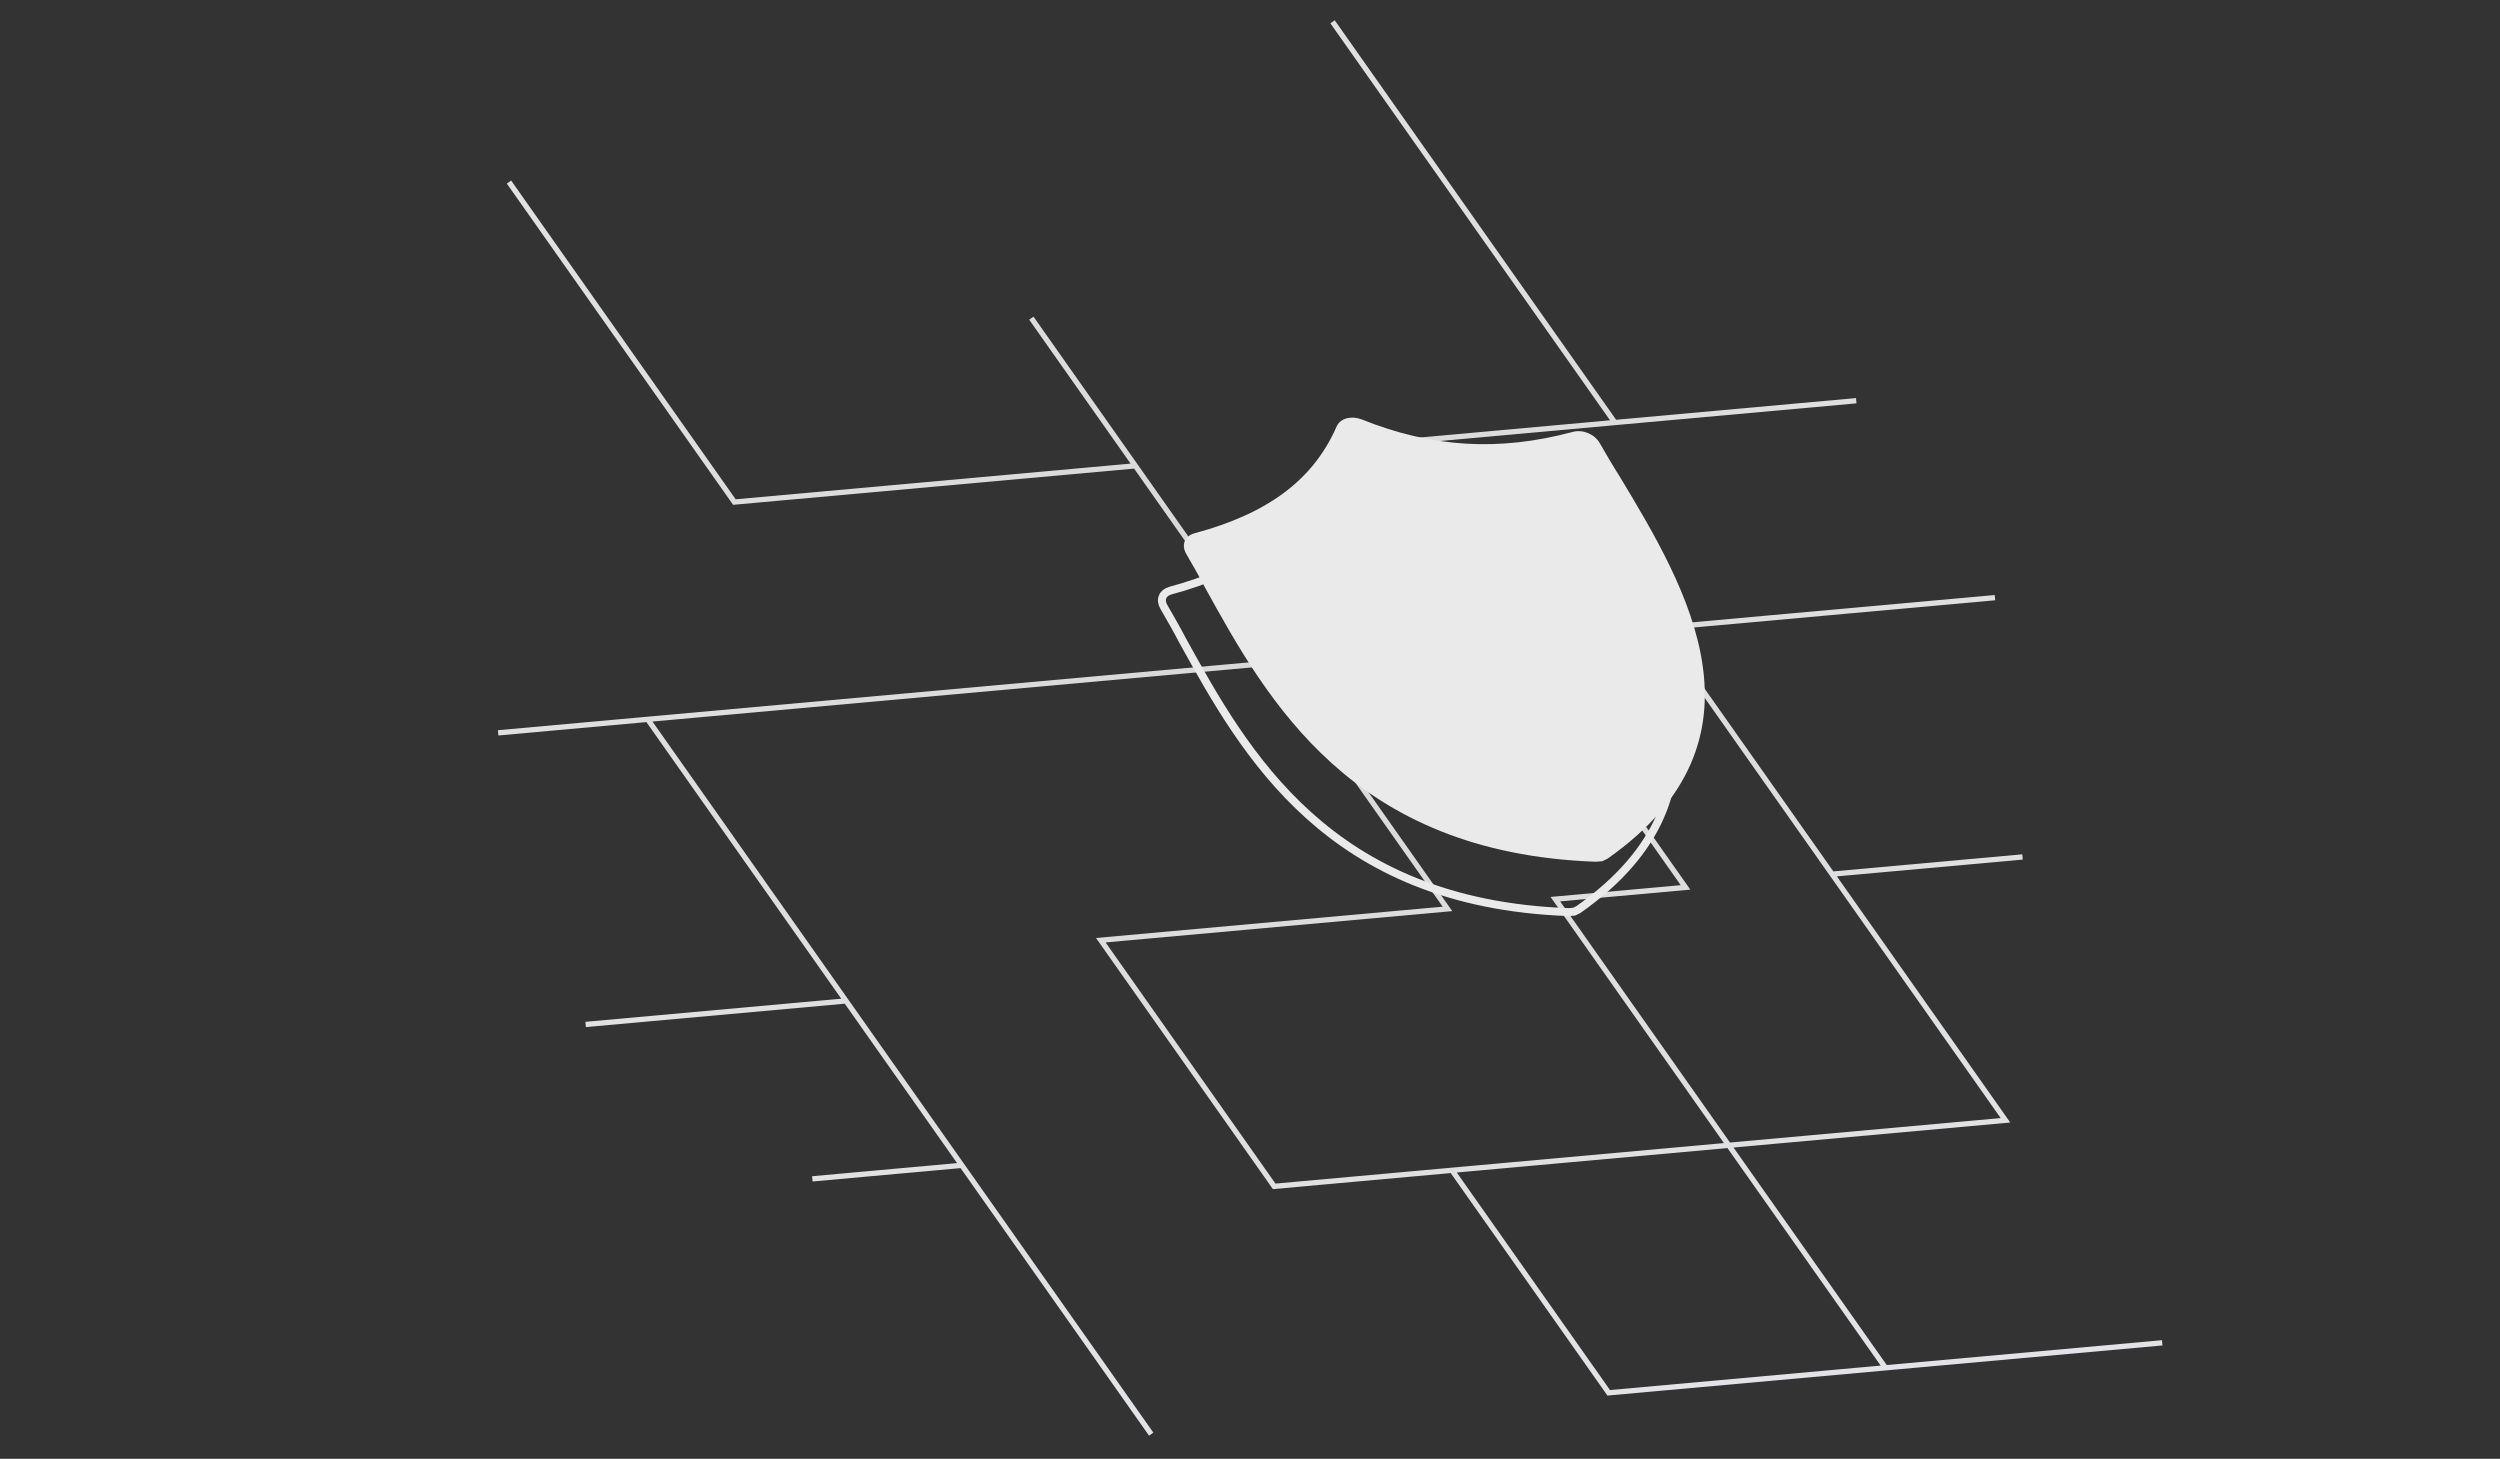 <svg width="946" height="552" viewBox="0 0 946 552" fill="none" xmlns="http://www.w3.org/2000/svg">
<rect x="0" y="0" width="946" height="552" fill="#333333" stroke="none"/>
<path opacity="0.9" d="M188.503 277.308L245.085 272.197M754.891 226.145L627.651 237.639M627.651 237.639L693.261 330.78M627.651 237.639L245.085 272.197M693.261 330.78L758.871 423.92L549.431 442.839M693.261 330.78L765.326 324.27M390.258 120.388L429.624 176.273M429.624 176.273L468.991 232.157L547.723 343.926L416.542 355.776L482.152 448.917L549.431 442.839M429.624 176.273L277.893 189.979L192.6 68.896M245.085 272.197L320.143 378.75M435.617 542.678L363.971 440.968M363.971 440.968L307.389 446.079M363.971 440.968L320.143 378.75M320.143 378.75L221.617 387.65M549.431 442.839L608.743 527.039L713.463 517.579M818.183 508.12L713.463 517.579M713.463 517.579L588.541 340.239L637.805 335.789L519.706 168.136L611.055 159.884M702.403 151.632L611.055 159.884M611.055 159.884L504.241 8.251" stroke="url(#paint0_radial_176_8621)" stroke-width="2"/>
<path d="M593.941 188.455L593.949 188.469C596.371 192.664 598.811 196.891 601.594 201.263C614.269 222.321 629.005 246.886 632.675 271.793C636.327 296.571 629.033 321.788 597.311 344.148L595.649 344.978L593.602 345.142C547.909 343.525 517.324 328.401 495.233 308.536C473.049 288.587 459.332 263.78 447.617 242.594L447.582 242.53C445.247 238.038 442.806 233.81 440.384 229.615L440.377 229.602C438.824 226.913 439.913 224.285 442.912 223.481C471.168 215.91 488.556 202.809 497.46 182.308C498.582 180.007 501.735 179.162 504.859 180.325C531.877 191.201 557.708 192.722 585.963 185.151C588.963 184.347 592.388 185.766 593.941 188.455Z" stroke="#EAEAEA" stroke-width="3"/>
<path d="M612.953 180.411C610.184 176.062 607.754 171.853 605.324 167.645C603.357 164.238 598.947 162.412 595.148 163.43C567.208 170.916 541.809 169.391 515.242 158.692C511.287 157.206 507.264 158.284 505.854 161.207C497.105 181.37 480.036 194.274 452.097 201.76C448.297 202.778 446.895 206.162 448.862 209.569C451.292 213.777 453.722 217.986 456.044 222.454C479.447 264.778 511.428 322.852 603.882 326.079L606.348 325.881L608.352 324.881C672.583 279.671 638.259 222.455 612.953 180.411Z" fill="#EAEAEA"/>
<defs>
<radialGradient id="paint0_radial_176_8621" cx="0" cy="0" r="1" gradientUnits="userSpaceOnUse" gradientTransform="translate(472.733 237.237) rotate(10.864) scale(412.121 304.894)">
<stop stop-color="#EAEAEA"/>
<stop offset="1" stop-color="#F5F7FA"/>
</radialGradient>
</defs>
</svg>
